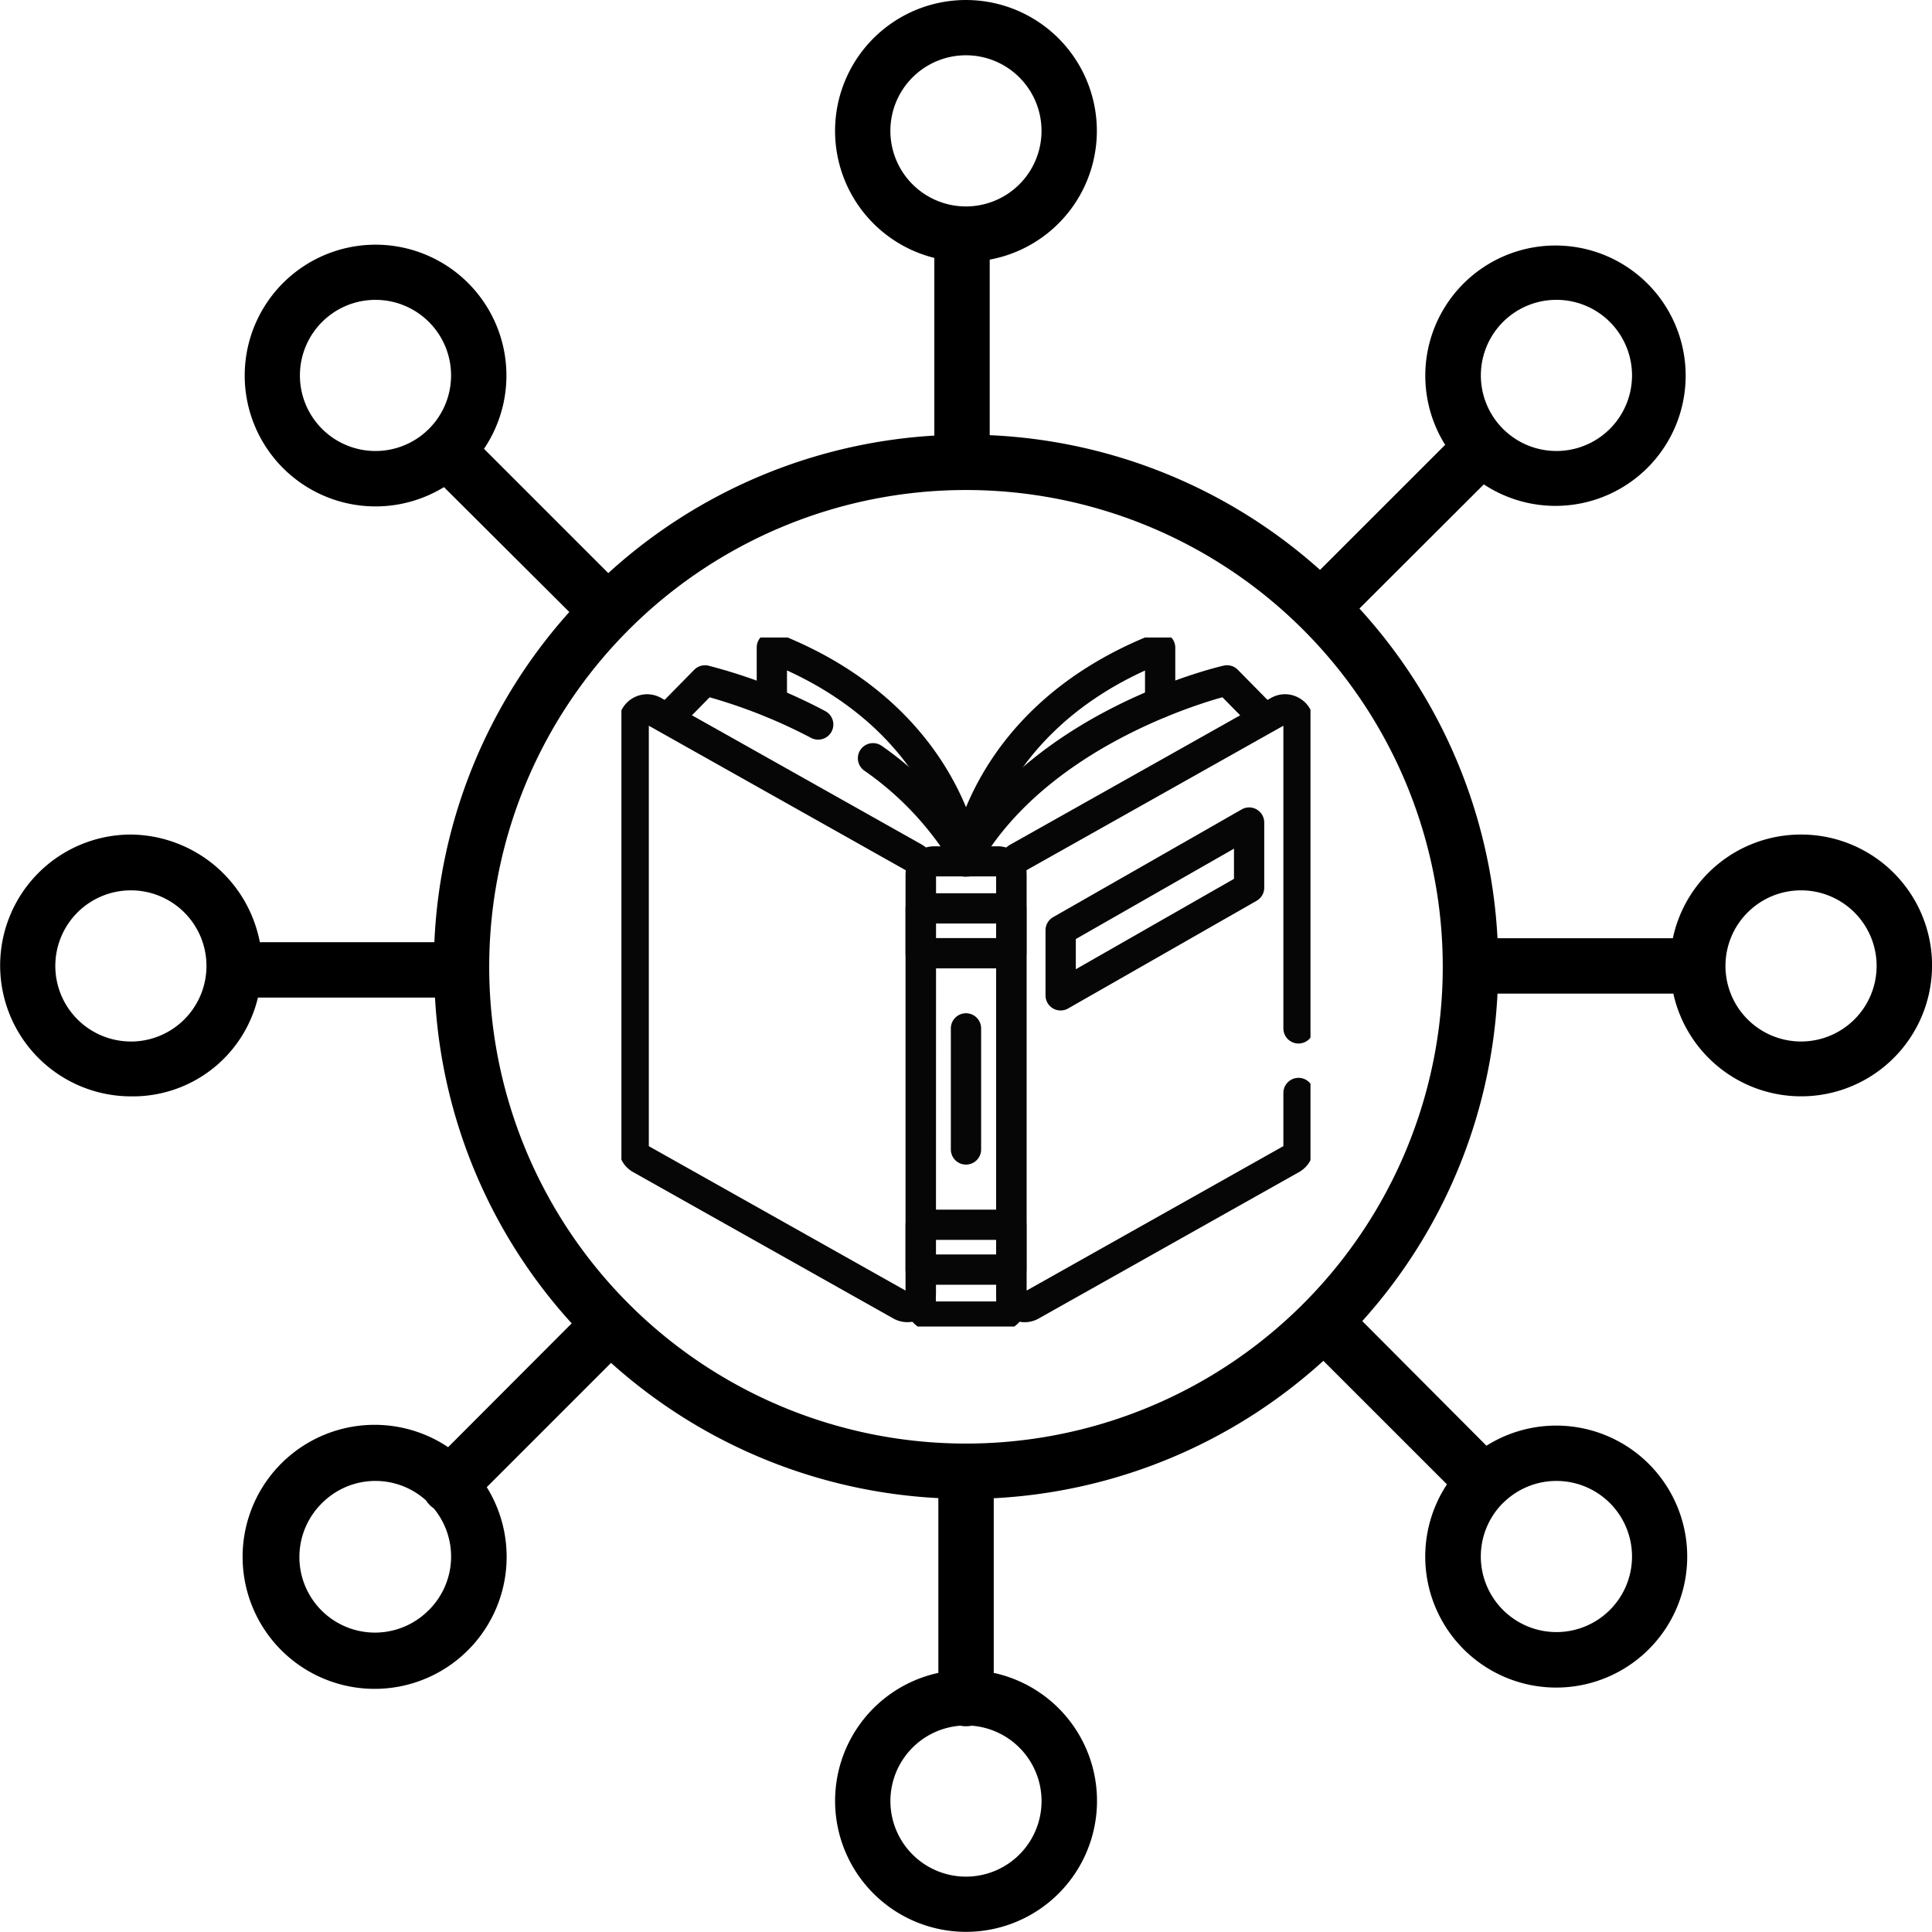 <svg xmlns="http://www.w3.org/2000/svg" xmlns:xlink="http://www.w3.org/1999/xlink" width="60.001" height="60" viewBox="0 0 60.001 60">
  <defs>
    <clipPath id="clip-path">
      <path id="path3003" d="M0-682.665H21.4v21.4H0Z" transform="translate(0 682.665)"/>
    </clipPath>
  </defs>
  <g id="Group_52970" data-name="Group 52970" transform="translate(-1336 -9124)">
    <g id="product" transform="translate(1324.207 9112.199)">
      <path id="Path_124033" data-name="Path 124033" d="M67.727,37.719a4.063,4.063,0,0,0-3.981,3.22H58.3A16.446,16.446,0,0,0,54.012,30.7l3.863-3.856a4.043,4.043,0,1,0-1.2-1.228L52.789,29.5A16.46,16.46,0,0,0,42.53,25.316V19.864a4.065,4.065,0,1,0-1.72-.053v5.518A16.465,16.465,0,0,0,30.684,29.6l-3.86-3.86a4.064,4.064,0,1,0-1.243,1.189l3.893,3.879a16.43,16.43,0,0,0-4.191,10.254h-5.42a4.121,4.121,0,0,0-4-3.343,4.065,4.065,0,1,0,0,8.131,3.989,3.989,0,0,0,3.94-3.067h5.5A16.369,16.369,0,0,0,29.548,52.9L25.71,56.745a4.1,4.1,0,1,0,1.2,1.242l3.86-3.86a16.462,16.462,0,0,0,10.165,4.2v5.428a4.067,4.067,0,1,0,1.72,0V58.331a16.464,16.464,0,0,0,10.237-4.268L56.73,57.9A4.068,4.068,0,1,0,57.957,56.7L54.1,52.829a16.4,16.4,0,0,0,4.2-10.17h5.461a4.065,4.065,0,1,0,3.968-4.94ZM58.471,21.8A2.347,2.347,0,1,1,61.79,25.12h0A2.347,2.347,0,1,1,58.471,21.8ZM25.114,25.12a2.347,2.347,0,1,1,0-3.319h0A2.346,2.346,0,0,1,25.114,25.12ZM15.858,44.146A2.347,2.347,0,1,1,18.205,41.8a2.347,2.347,0,0,1-2.347,2.347ZM25.114,61.8a2.347,2.347,0,1,1-3.319-3.319h0a2.342,2.342,0,0,1,3.229-.082.843.843,0,0,0,.239.246,2.346,2.346,0,0,1-.148,3.156Zm33.357-3.319a2.347,2.347,0,1,1,0,3.319h0A2.346,2.346,0,0,1,58.471,58.478ZM39.445,15.865a2.347,2.347,0,1,1,2.347,2.347A2.347,2.347,0,0,1,39.445,15.865ZM44.14,67.733a2.347,2.347,0,1,1-2.52-2.338.865.865,0,0,0,.346,0A2.349,2.349,0,0,1,44.14,67.733Zm-2.347-11.1A14.807,14.807,0,1,1,56.6,41.826,14.807,14.807,0,0,1,41.793,56.633ZM67.727,44.146A2.347,2.347,0,1,1,70.074,41.8,2.347,2.347,0,0,1,67.727,44.146Z"/>
    </g>
    <g id="g2997" transform="translate(1355.299 9826.463)">
      <g id="g2999" transform="translate(0 -682.665)">
        <g id="g3001" clip-path="url(#clip-path)">
          <g id="g3007" transform="translate(4.201 -0.157)">
            <path id="path3009" d="M-200.85-219.217a.47.47,0,0,1-.466-.415c-.02-.168-.528-3.9-5.093-5.986v1a.47.47,0,0,1-.47.47.47.47,0,0,1-.47-.47v-1.714a.47.47,0,0,1,.205-.388.47.47,0,0,1,.436-.05c5.71,2.23,6.3,6.83,6.327,7.024a.47.47,0,0,1-.413.521A.478.478,0,0,1-200.85-219.217Z" transform="translate(207.35 226.798)" fill="#060606"/>
          </g>
          <g id="g3011" transform="translate(10.231 -0.157)">
            <path id="path3013" d="M-14.531-219.218a.473.473,0,0,1-.056,0,.47.47,0,0,1-.412-.52c.023-.195.617-4.794,6.327-7.024a.47.47,0,0,1,.436.05.47.47,0,0,1,.205.388v1.714a.47.47,0,0,1-.47.47.47.47,0,0,1-.47-.47v-1.005c-4.568,2.088-5.073,5.822-5.093,5.986A.471.471,0,0,1-14.531-219.218Z" transform="translate(15.001 226.798)" fill="#060606"/>
          </g>
          <g id="g3015" transform="translate(0.98 0.862)">
            <path id="path3017" d="M-158.472-56.3a.468.468,0,0,1-.219-.054,16.373,16.373,0,0,0-3.15-1.26l-.955.97a.47.47,0,0,1-.665.005.47.47,0,0,1-.005-.665l1.145-1.164a.47.47,0,0,1,.44-.129,16.479,16.479,0,0,1,3.628,1.41.47.47,0,0,1,.2.635A.47.47,0,0,1-158.472-56.3Z" transform="translate(163.601 58.61)" fill="#060606"/>
          </g>
          <g id="g3019" transform="translate(7.343 3.28)">
            <path id="path3021" d="M-105.806-113.044a.47.47,0,0,1-.411-.241,9.574,9.574,0,0,0-2.819-3.052.47.47,0,0,1-.107-.656.47.47,0,0,1,.656-.107,10.5,10.5,0,0,1,3.09,3.356.47.47,0,0,1-.181.64A.468.468,0,0,1-105.806-113.044Z" transform="translate(109.232 117.189)" fill="#060606"/>
          </g>
          <g id="g3023" transform="translate(10.165 0.862)">
            <path id="path3025" d="M-14.533-187.742a.468.468,0,0,1-.229-.06.47.47,0,0,1-.181-.64c2.48-4.431,8.234-5.794,8.478-5.85a.47.47,0,0,1,.44.129L-4.879-193a.47.47,0,0,1-.005.665.47.47,0,0,1-.665-.005l-.954-.97c-1.11.31-5.622,1.761-7.618,5.327A.47.47,0,0,1-14.533-187.742Z" transform="translate(15.003 194.304)" fill="#060606"/>
          </g>
          <g id="g3027" transform="translate(8.824 6.484)">
            <path id="path3029" d="M-88.577-450.79h-1.979a.889.889,0,0,1-.888-.888v-13.3a.889.889,0,0,1,.888-.888h1.979a.889.889,0,0,1,.888.888v13.3A.889.889,0,0,1-88.577-450.79Zm-1.926-.941h1.874v-13.2H-90.5Z" transform="translate(91.444 465.867)" fill="#060606"/>
          </g>
          <path id="path3031" d="M284.73-427.022h-2.815a.47.47,0,0,1-.47-.47v-1.393a.47.47,0,0,1,.47-.47h2.815a.47.47,0,0,1,.47.47v1.393A.47.47,0,0,1,284.73-427.022Zm-2.344-.941h1.874v-.453h-1.874Z" transform="translate(-272.621 437.298)" fill="#060606"/>
          <path id="path3033" d="M284.73-113.622h-2.815a.47.47,0,0,1-.47-.47v-1.393a.47.47,0,0,1,.47-.47h2.815a.47.47,0,0,1,.47.47v1.393A.47.47,0,0,1,284.73-113.622Zm-2.344-.941h1.874v-.453h-1.874Z" transform="translate(-272.621 133.724)" fill="#060606"/>
          <g id="g3035" transform="translate(10.231 11.67)">
            <path id="path3037" d="M-14.53-10.3a.47.47,0,0,1-.47-.47V-14.53a.47.47,0,0,1,.47-.47.47.47,0,0,1,.47.47v3.762A.47.47,0,0,1-14.53-10.3Z" transform="translate(15 15)" fill="#060606"/>
          </g>
          <g id="g3039" transform="translate(11.639 1.763)">
            <path id="path3041" d="M-298.555-375.508a.886.886,0,0,1-.448-.123.88.88,0,0,1-.44-.767v-13.177a.889.889,0,0,1,.453-.774l8.082-4.546a.88.88,0,0,1,.884.007.88.88,0,0,1,.44.767v9.488a.47.47,0,0,1-.47.47.47.47,0,0,1-.47-.47v-9.4l-7.977,4.487v13.057l7.977-4.487v-1.651a.47.47,0,0,1,.47-.47.47.47,0,0,1,.47.47v1.682a.889.889,0,0,1-.453.774l-8.082,4.546A.887.887,0,0,1-298.555-375.508Z" transform="translate(299.443 395.01)" fill="#060606"/>
          </g>
          <g id="g3043" transform="translate(-0.094 1.763)">
            <path id="path3045" d="M-270.6-585.744a.889.889,0,0,1-.435-.115l-8.082-4.546a.889.889,0,0,1-.453-.774v-13.177a.89.89,0,0,1,.889-.889.89.89,0,0,1,.435.115l8.082,4.546a.89.89,0,0,1,.453.774v13.177A.89.89,0,0,1-270.6-585.744Zm-8.029-5.466,7.978,4.487v-13.057l-7.978-4.487Z" transform="translate(279.574 605.245)" fill="#060606"/>
          </g>
          <g id="g3047" transform="translate(13.171 5.277)">
            <path id="path3049" d="M-195.35-79.468a.47.47,0,0,1,.236.064.47.47,0,0,1,.234.407v2.021a.47.47,0,0,1-.237.408l-5.853,3.344a.47.47,0,0,1-.469,0,.47.47,0,0,1-.234-.407v-2.021a.47.47,0,0,1,.237-.408l5.853-3.344A.47.47,0,0,1-195.35-79.468Zm-.47,2.219v-.938l-4.912,2.807v.938Z" transform="translate(201.673 79.468)" fill="#060606"/>
          </g>
        </g>
      </g>
    </g>
  </g>
</svg>
